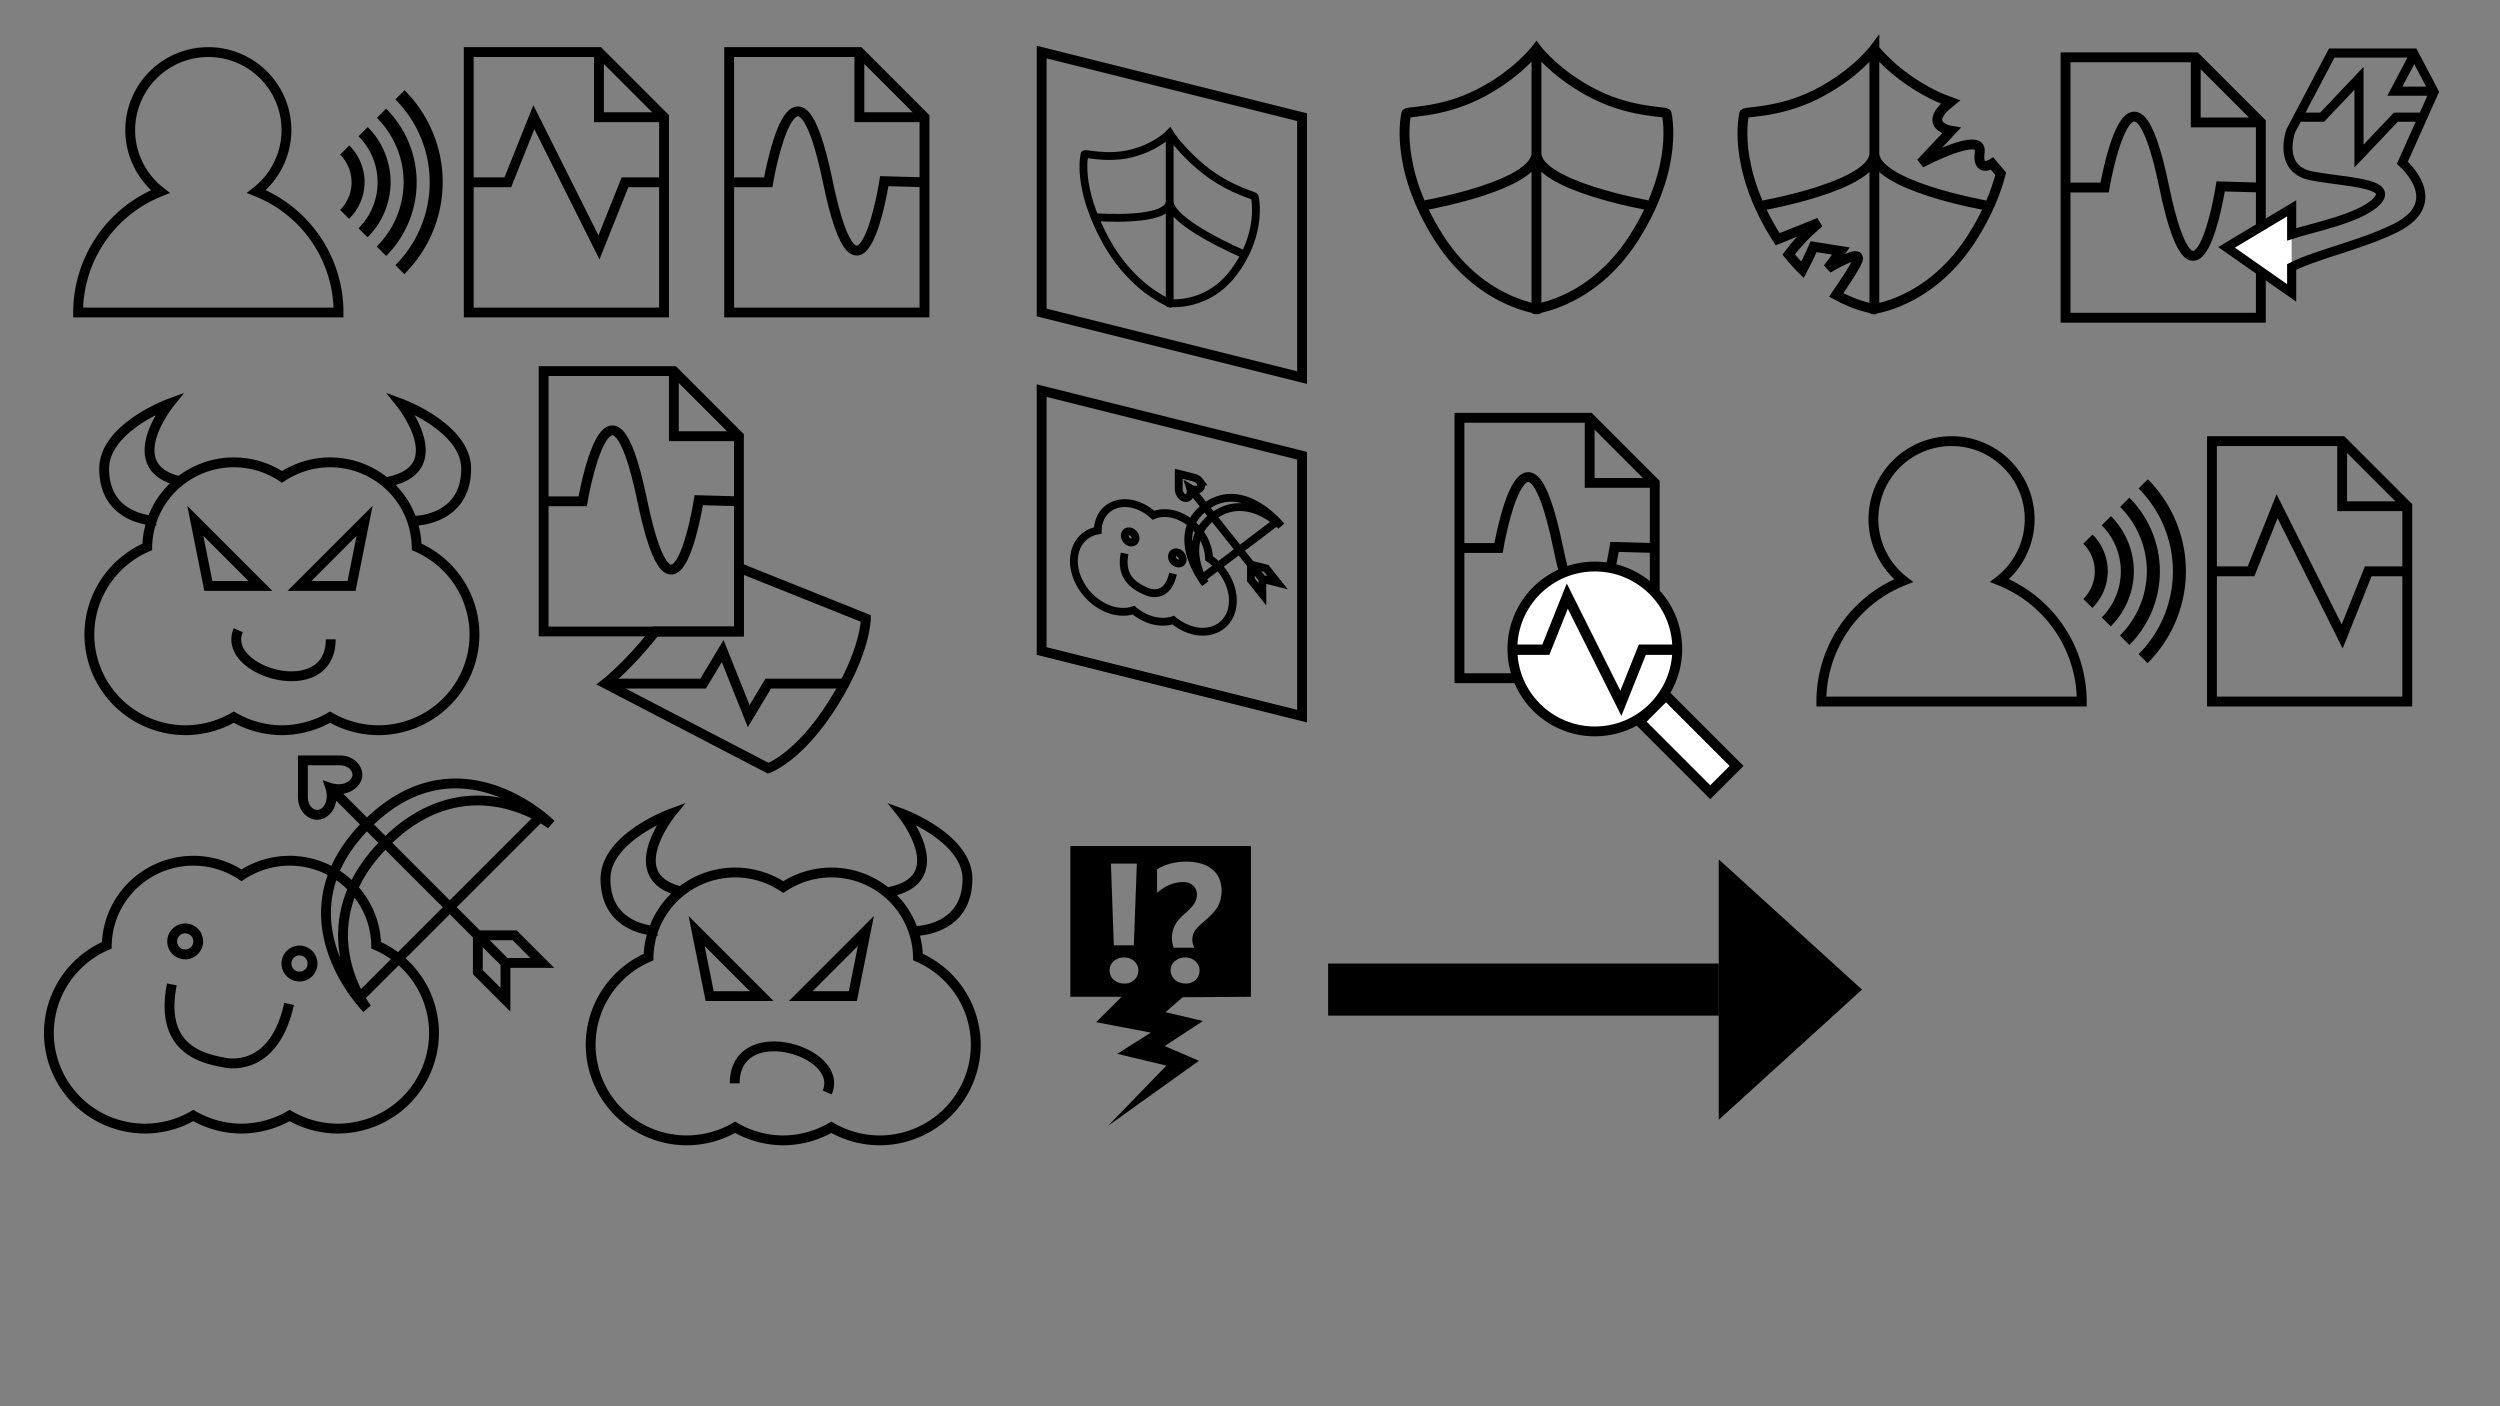 <?xml version="1.0" encoding="UTF-8" standalone="no"?>
<!-- Created with Inkscape (http://www.inkscape.org/) -->

<svg
   width="1920px"
   height="1080px"
   viewBox="0 0 1920 1080"
   version="1.1"
   id="SVGRoot"
   sodipodi:docname="draw1.svg"
   inkscape:version="1.2.2 (732a01da63, 2022-12-09)"
   xmlns:inkscape="http://www.inkscape.org/namespaces/inkscape"
   xmlns:sodipodi="http://sodipodi.sourceforge.net/DTD/sodipodi-0.dtd"
   xmlns="http://www.w3.org/2000/svg"
   xmlns:svg="http://www.w3.org/2000/svg">
  <rect x="0" y="0" width="1920" height="1080" fill="#808080" stroke="none"/>
  <sodipodi:namedview
     id="namedview1595"
     pagecolor="#ffffff"
     bordercolor="#000000"
     borderopacity="0.25"
     inkscape:showpageshadow="2"
     inkscape:pageopacity="0.0"
     inkscape:pagecheckerboard="0"
     inkscape:deskcolor="#d1d1d1"
     inkscape:document-units="px"
     showgrid="true"
     inkscape:zoom="0.5"
     inkscape:cx="888"
     inkscape:cy="504"
     inkscape:window-width="1920"
     inkscape:window-height="1009"
     inkscape:window-x="-8"
     inkscape:window-y="-8"
     inkscape:window-maximized="1"
     inkscape:current-layer="layer1">
    <inkscape:grid
       type="xygrid"
       id="grid1605" />
  </sodipodi:namedview>
  <defs
     id="defs1590" />
  <g
     inkscape:label="图层 1"
     inkscape:groupmode="layer"
     id="layer1">
    <g
       id="g1911"
       inkscape:label="poor_old_user">
      <path
         id="path2178"
         style="fill:none;fill-opacity:1;stroke:#000000;stroke-width:7.559;stroke-opacity:1"
         d="m 160,40 a 60,60 0 0 0 -60,60 60,60 0 0 0 23.111,47.143 A 100,100 0 0 0 60,240 H 260 A 100,100 0 0 0 196.949,147.1 60,60 0 0 0 220,100 60,60 0 0 0 160,40 Z" />
      <path
         id="path2205"
         style="fill:#000000;fill-opacity:1;stroke:none;stroke-width:7.559"
         d="m 310.711,69.289 -7.072,7.072 A 90,90 0 0 1 330,140 90,90 0 0 1 303.639,203.639 l 6.893,6.893 A 100,100 0 0 0 340,140 100,100 0 0 0 310.711,69.289 Z m -14.164,14.164 -7.07,7.07 A 70,70 0 0 1 310,140 70,70 0 0 1 289.309,189.309 l 7.26,7.26 A 80,80 0 0 0 320,140 80,80 0 0 0 296.547,83.453 Z m -14.141,14.141 -7.072,7.072 A 50,50 0 0 1 290,140 50,50 0 0 1 275.355,175.355 l 6.91,6.91 A 60,60 0 0 0 300,140 60,60 0 0 0 282.406,97.594 Z m -14.121,14.121 -7.072,7.072 A 30,30 0 0 1 270,140 a 30,30 0 0 1 -8.787,21.213 l 6.893,6.893 A 40,40 0 0 0 280,140 40,40 0 0 0 268.285,111.715 Z" />
    </g>
    <path
       id="path2911"
       style="fill:none;fill-opacity:1;stroke:#000000;stroke-width:7.559;stroke-opacity:1"
       d="m 360,140 h 30 l 20,-50 50,100 20,-50 h 30 m 0,-50 H 460 V 40 M 360,40 V 240 H 510 V 90 L 460,40 Z"
       inkscape:label="original_sample" />
    <path
       id="path2915"
       style="fill:none;fill-opacity:1;stroke:#000000;stroke-width:7.559;stroke-opacity:1"
       d="m 560,140 h 30 c 0,0 20.631,-121.996 45.676,-0.865 24.811,120 43.459,0 43.459,0 L 710,140 m 0,-50 H 660 V 40 M 560,40 V 240 H 710 V 90 L 660,40 Z"
       inkscape:label="desensitized_sample" />
    <path
       id="path398"
       style="fill:none;stroke:#000000;stroke-width:7.559;stroke-dasharray:none;stroke-opacity:1"
       d="m 183,484 c -14,32 71,57 71,7 m 26,-91 -10,50 h -40 z m -130,0 50,50 h -40 z m 148,-30 c 50,-10 10,-60 10,-60 0,0 50,18.377 50,50 0,40 -40,40 -40,40 M 140,370 c -50,-10 -10,-60 -10,-60 0,0 -50,18.377 -50,50 0,40 40,40 40,40 m 59.544,-44.924 a 66.545,66.127 0 0 0 -66.461,64.964 73.939,73.474 0 0 0 -44.447,67.289 73.939,73.474 0 0 0 73.939,73.474 73.939,73.474 0 0 0 36.97,-10.034 73.939,73.474 0 0 0 36.97,10.034 73.939,73.474 0 0 0 36.97,-10.034 73.939,73.474 0 0 0 36.97,10.034 73.939,73.474 0 0 0 73.939,-73.474 A 73.939,73.474 0 0 0 320,420 66.545,66.127 0 0 0 253.484,355.076 66.545,66.127 0 0 0 216.578,366.266 66.545,66.127 0 0 0 179.544,355.076 Z"
       inkscape:label="malicious_cloud_success" />
    <path
       id="path398-2"
       style="fill:none;stroke:#000000;stroke-width:7.559;stroke-dasharray:none;stroke-opacity:1"
       d="m 635.271,839.002 c 14,-32 -71,-57 -71,-7 M 665,715 l -10,50 H 615 Z M 535,715 l 50,50 h -40 z m 148,-30 c 50,-10 10,-60 10,-60 0,0 50,18.377 50,50 0,40 -40,40 -40,40 M 525,685 c -50,-10 -10,-60 -10,-60 0,0 -50,18.377 -50,50 0,40 40,40 40,40 m 59.544,-44.924 a 66.545,66.127 0 0 0 -66.461,64.964 73.939,73.474 0 0 0 -44.447,67.289 73.939,73.474 0 0 0 73.939,73.474 73.939,73.474 0 0 0 36.97,-10.034 73.939,73.474 0 0 0 36.97,10.034 73.939,73.474 0 0 0 36.97,-10.034 73.939,73.474 0 0 0 36.969,10.034 73.939,73.474 0 0 0 73.939,-73.474 A 73.939,73.474 0 0 0 705,735 66.545,66.127 0 0 0 638.484,670.076 66.545,66.127 0 0 0 601.578,681.266 66.545,66.127 0 0 0 564.544,670.076 Z"
       inkscape:label="malicious_cloud_failure" />
    <path
       id="path2565"
       style="fill:none;stroke:#000000;stroke-width:7.559;stroke-dasharray:none;stroke-opacity:1"
       d="m 271.621,588.261 c -2.401,-2.553 -6.17,-4.303 -10.712,-4.303 h -28.284 v 28.284 c 0,11.18 10.607,17.678 17.678,10.607 7.071,-7.071 3.536,-17.678 3.536,-17.678 0,0 10.607,3.536 17.678,-3.536 4.198,-4.198 3.613,-9.643 0.105,-13.374 z m 95.354,130.047 h 28.284 l 21.213,21.213 h -28.284 v 28.284 l -21.213,-21.213 z M 253.839,605.17 388.189,739.521 M 416.142,626.052 274.72,767.474 M 423.213,633.123 c 0,0 -70.711,-70.711 -141.421,0 -70.711,70.711 0,141.421 0,141.421 0,0 -49.497,-63.64 14.142,-127.279 C 359.573,583.626 423.213,633.123 423.213,633.123 Z M 132,756 c -10,50 24,57 40,60 0,0 38,10 50,-45 m 18,-31 a 10,10 0 0 1 -10,10 10,10 0 0 1 -10,-10 10,10 0 0 1 10,-10 10,10 0 0 1 10,10 z m -87.779,-17 a 10,10 0 0 1 -10,10 10,10 0 0 1 -10,-10 10,10 0 0 1 10,-10 10,10 0 0 1 10,10 z m -3.759,-61.964 A 66.545,66.127 0 0 0 82,726 a 73.939,73.474 0 0 0 -44.447,67.289 73.939,73.474 0 0 0 73.939,73.474 73.939,73.474 0 0 0 36.97,-10.034 73.939,73.474 0 0 0 36.97,10.034 73.939,73.474 0 0 0 36.97,-10.034 73.939,73.474 0 0 0 36.97,10.034 73.939,73.474 0 0 0 73.939,-73.474 73.939,73.474 0 0 0 -44.392,-67.329 66.545,66.127 0 0 0 -66.516,-64.924 66.545,66.127 0 0 0 -36.906,11.19 66.545,66.127 0 0 0 -37.033,-11.19 z"
       inkscape:label="benign_cloud" />
    <g
       id="g6529"
       transform="translate(-60,-30)"
       inkscape:label="stenography_sample">
      <path
         id="path2915-0"
         style="fill:none;fill-opacity:1;stroke:#000000;stroke-width:7.559;stroke-opacity:1"
         d="m 477.5,415 h 30 c 0,0 20.631,-121.996 45.676,-0.865 24.811,120 43.459,0 43.459,0 L 627.5,415 m 0,-50 h -50 v -50 m -100,0 v 200 h 150 V 365 l -50,-50 z" />
      <path
         id="path2890"
         style="fill:none;stroke:#000000;stroke-width:7.559;stroke-dasharray:none;stroke-opacity:1"
         d="m 627.5,466 v 49 H 563.244 C 542.669,541.254 525,555 525,555 l 125,65 c 0,0 23.901,-8.241 50,-50 25,-40 25,-65 25,-65 z" />
      <path
         style="fill:none;stroke:#000000;stroke-width:7.559;stroke-dasharray:none;stroke-opacity:1"
         d="m 525,555 h 75 l 15,-25 20,50 15,-25 h 60"
         id="path3005"
         sodipodi:nodetypes="cccccc" />
    </g>
    <path
       id="path3172-6"
       style="fill:none;stroke:#000000;stroke-width:7.559;stroke-dasharray:none;stroke-opacity:1"
       d="m 1265,157.5 c 0,0 -85,-15 -85,-40 m -85,40 c 0,0 85,-15 85,-40 m 0,-75 v 195 m 0,-200 c 0,0 -15,20 -45,35 -30,15 -56.496,12.632 -55,15 0,0 -10,40 25,95 35,55 85,55 75,55 -10,0 40,-6e-5 75,-55 35,-55 25,-95 25,-95 1.496,-2.368 -25,-1.5e-5 -55,-15 -30,-15 -45,-35 -45,-35 z"
       inkscape:label="benign_model" />
    <g
       id="g6520"
       inkscape:label="guise_benign_model">
      <path
         style="fill:none;stroke:#000000;stroke-width:7.559;stroke-dasharray:none;stroke-opacity:1"
         d="m 800,40 v 200 l 200,50 V 90 Z"
         id="path3099" />
      <path
         id="path3172-6-2"
         style="fill:none;stroke:#000000;stroke-width:6;stroke-dasharray:none;stroke-opacity:1"
         d="m 953.897,194.651 c 0,0 -55.58,-23.701 -55.58,-40.044 m -55.58,12.254 c 0,0 55.58,4.089 55.58,-12.254 m 0,-49.029 v 127.475 m 0,-130.743 c 0,0 -9.808,10.622 -29.425,15.524 -19.616,4.902 -36.942,-0.978 -35.964,0.815 0,0 -6.539,24.514 16.347,66.19 22.886,41.676 55.58,49.849 49.041,48.215 -6.539,-1.635 26.155,6.539 49.041,-23.694 22.886,-30.233 16.347,-58.016 16.347,-58.016 0.978,-1.304 -16.347,-4.087 -35.964,-18.797 -19.617,-14.71 -29.425,-30.236 -29.425,-30.236 z" />
    </g>
    <g
       id="g6524"
       inkscape:label="guise_benign_cloud">
      <path
         style="fill:none;stroke:#000000;stroke-width:7.559;stroke-dasharray:none;stroke-opacity:1"
         d="m 800,300 v 200 l 200,50 V 350 Z"
         id="path3099-3" />
      <path
         id="path2565-7"
         style="fill:none;stroke:#000000;stroke-width:6;stroke-dasharray:none;stroke-opacity:1"
         d="m 921.375,369.695 c -0.991,-1.309 -2.547,-2.426 -4.422,-2.895 l -11.676,-2.919 v 11.76 c 0,4.648 4.378,8.444 7.297,6.234 2.919,-2.21 1.459,-6.985 1.459,-6.985 0,0 4.378,2.565 7.297,0.354 1.733,-1.312 1.492,-3.636 0.043,-5.55 z m 39.362,63.91 11.676,2.919 8.757,11.009 -11.676,-2.919 v 11.76 l -8.757,-11.009 z m -46.703,-58.715 55.46,69.724 m 11.539,-44.292 -58.379,44.204 m 61.298,-40.535 c 0,0 -29.189,-36.697 -58.379,-14.595 -29.189,22.102 0,58.799 0,58.799 0,0 -20.433,-31.568 5.838,-51.46 26.27,-19.892 52.541,7.255 52.541,7.255 z m -120.213,21.036 c -4.128,19.757 9.907,26.176 16.512,29.074 0,0 15.686,8.079 20.64,-13.55 m 7.43,-11.031 a 4.691,3.659 49.375 0 1 -4.128,3.126 4.691,3.659 49.375 0 1 -4.128,-5.19 4.691,3.659 49.375 0 1 4.128,-3.126 4.691,3.659 49.375 0 1 4.128,5.19 z M 872.087,413.394 a 4.691,3.659 49.375 0 1 -4.128,3.126 4.691,3.659 49.375 0 1 -4.128,-5.19 4.691,3.659 49.375 0 1 4.128,-3.126 4.691,3.659 49.375 0 1 4.128,5.19 z m -1.552,-26.151 a 31.129,24.262 48.66 0 0 -27.435,20.151 34.588,26.957 48.66 0 0 -18.348,23.39 34.588,26.957 48.66 0 0 30.522,38.179 34.588,26.957 48.66 0 0 15.261,-0.357 34.588,26.957 48.66 0 0 15.261,7.987 34.588,26.957 48.66 0 0 15.261,-0.357 34.588,26.957 48.66 0 0 15.261,7.987 34.588,26.957 48.66 0 0 30.522,-22.918 34.588,26.957 48.66 0 0 -18.325,-32.575 31.129,24.262 48.66 0 0 -27.458,-33.858 31.129,24.262 48.66 0 0 -15.235,0.844 31.129,24.262 48.66 0 0 -15.287,-8.474 z" />
    </g>
    <g
       aria-label="!?"
       id="text4098"
       style="font-size:120px;stroke:none;stroke-width:6;stroke-opacity:1"
       transform="translate(-292.807,346.807)"
       inkscape:label="being_tricked">
      <path
         id="path4152"
         style="font-weight:bold;-inkscape-font-specification:'sans-serif Bold';stroke:none;stroke-opacity:1"
         d="m 1194.213,381.045 q -1.406,-3.809 -1.406,-7.852 0,-9.902 9.375,-17.812 5.801,-4.922 7.852,-8.203 2.051,-3.281 2.051,-7.09 0,-4.16 -2.93,-6.797 -2.93,-2.695 -7.559,-2.695 -10.84,0 -20.156,8.32 v -18.164 q 9.785,-5.859 22.266,-5.859 12.656,0 19.98,5.859 7.324,5.859 7.324,16.699 0,6.504 -2.871,11.777 -2.871,5.273 -10.547,11.543 -6.152,5.156 -7.617,8.027 -1.465,2.871 -1.465,6.094 0,3.164 1.582,6.152 z m -2.402,17.461 q 0,-4.336 3.281,-7.148 3.281,-2.871 7.969,-2.871 4.512,0 7.734,2.871 3.281,2.812 3.281,7.148 0,4.277 -3.047,7.207 -3.047,2.871 -7.324,2.871 -5.449,0 -8.672,-2.988 -3.223,-2.988 -3.223,-7.09 z m -25.898,-82.09 -2.344,62.812 h -15.351 l -2.227,-62.812 z m -20.977,82.09 q 0,-4.395 3.223,-7.207 3.223,-2.812 7.91,-2.812 4.746,0 7.852,2.871 3.164,2.812 3.164,7.148 0,4.219 -3.047,7.148 -3.047,2.93 -7.324,2.93 -5.391,0 -8.613,-2.93 -3.164,-2.93 -3.164,-7.148 z m -30.098,-95.561 v 115.793 h 39.365 l -19.553,19.494 42.032,8.009 -25.848,16.315 37.773,9.018 -44.792,46.24 69.766,-49.928 -26.265,-11.333 29.319,-19.215 -28.673,-6.802 13.122,-11.461 52.436,-0.337 V 302.945 Z" />
    </g>
    <path
       id="path3172-6-25"
       style="fill:none;stroke:#000000;stroke-width:7.559;stroke-dasharray:none;stroke-opacity:1"
       d="m 1524.524,157.62 c 0,0 -85,-15 -85,-40 m -85,40 c 0,0 85,-15 85,-40 m 0,-75 V 237.62 m -6e-4,-200.001 c 0,0 -15,20 -45,35 -30,15 -56.496,12.632 -55,15 0,0 -10,40 25,95 0.239,0.376 0.484,0.727 0.725,1.098 l 31.908,-12.82 c 0,0 -13.637,11.122 -23.471,24.529 3.494,4.36 7.058,8.275 10.635,11.777 4.807,-9.07 8.551,-17.742 8.551,-17.742 l 20.945,3.332 -9.996,13.33 c 0,0 26.658,-16.186 22.85,-6.189 -1.738,4.562 -9.042,15.759 -16.455,26.594 14.513,7.957 26.145,10.151 29.309,10.762 6.261,-1.21 45.67,-8.58 75,-54.67 11.688,-18.367 18.341,-35.046 22.041,-49.137 l -6.596,-7.811 c 0,-1e-5 -11.902,7.618 -9.521,-9.043 2.38,-16.661 -45.223,8.568 -45.223,8.568 l 23.326,-24.754 c 0,0 -23.652,-3.816 -0.621,-22.123 -4.335,-1.56 -8.82,-3.408 -13.406,-5.701 -30,-15 -45,-35 -45,-35 z m 0,199.67 c -1.21,0.234 -1.62,0.33 0,0.33 1.62,0 1.21,-0.096 0,-0.33 z"
       inkscape:label="adversarial_service" />
    <g
       id="g6515"
       transform="translate(255,-270)"
       inkscape:label="stenography_model">
      <path
         id="path2915-2"
         style="fill:none;fill-opacity:1;stroke:#000000;stroke-width:7.559;stroke-opacity:1"
         d="m 1331.339,414.025 h 30 c 0,0 20.631,-121.996 45.676,-0.865 24.811,120 43.459,0 43.459,0 l 30.865,0.865 m 0,-50 h -50 v -50 m -100,0 v 200 h 150 v -150 l -50,-50 z" />
      <g
         id="g6509">
        <path
           style="fill:#ffffff;fill-opacity:1;stroke:none;stroke-width:7;stroke-dasharray:none;stroke-opacity:1"
           d="m 1505,430 -50,30 50,35 z"
           id="path6498" />
        <path
           id="path6496"
           style="fill:none;fill-opacity:1;stroke:#000000;stroke-width:7;stroke-dasharray:none;stroke-opacity:1"
           d="m 1535.77,310.741 -31.436,59.715 c 0,0 -10.737,29.263 15.666,34.544 25,5 65,5 50,20 -12.982,12.982 -50,20 -65,25 v -20 l -50,30 50,35 v -20 c 20,-10 53.923,-16.962 80,-30 40,-20 5,-50 5,-50 l 24.36,-54.401 -15.717,-29.857 z M 1509.553,360 h 18.862 l 28.293,-29.857 v 59.715 L 1585,360 h 18.862 m 11.856,-20 h -31.436 L 1600,310.143" />
      </g>
    </g>
    <g
       id="g1906"
       inkscape:label="extraction_model">
      <path
         id="path2915-1"
         style="fill:none;fill-opacity:1;stroke:#000000;stroke-width:7.559;stroke-opacity:1"
         d="m 1120.865,420.865 h 30 c 0,0 20.631,-121.996 45.676,-0.865 24.811,120 43.459,0 43.459,0 l 30.865,0.865 m 0,-50 h -50 v -50 m -100,0 v 200 h 150 v -150 l -50,-50 z" />
      <circle
         style="fill:#ffffff;fill-opacity:1;stroke:#000000;stroke-width:7.559;stroke-dasharray:none;stroke-opacity:1"
         id="path1040"
         cx="1224.832"
         cy="498.406"
         r="63.312" />
      <rect
         style="fill:#ffffff;fill-opacity:1;stroke:#000000;stroke-width:7.559;stroke-dasharray:none;stroke-opacity:1"
         id="rect1042"
         width="76.641"
         height="28.562"
         x="1282.352"
         y="-527.1"
         transform="rotate(45)" />
      <path
         style="fill:none;fill-opacity:1;stroke:#000000;stroke-width:7.937;stroke-opacity:1;stroke-dasharray:none"
         d="m 1162.5,498.962 h 24.7 l 16.467,-41.167 41.167,82.333 16.467,-41.167 h 24.7"
         id="path2911-5" />
    </g>
    <g
       id="g4580"
       inkscape:label="original_product">
      <g
         id="g1911-1"
         inkscape:label="poor_old_user"
         transform="translate(1338.787,298.787)">
        <path
           id="path2178-0"
           style="fill:none;fill-opacity:1;stroke:#000000;stroke-width:7.559;stroke-opacity:1"
           d="m 160,40 a 60,60 0 0 0 -60,60 60,60 0 0 0 23.111,47.143 A 100,100 0 0 0 60,240 H 260 A 100,100 0 0 0 196.949,147.1 60,60 0 0 0 220,100 60,60 0 0 0 160,40 Z" />
        <path
           id="path2205-0"
           style="fill:#000000;fill-opacity:1;stroke:none;stroke-width:7.559"
           d="m 310.711,69.289 -7.072,7.072 A 90,90 0 0 1 330,140 90,90 0 0 1 303.639,203.639 l 6.893,6.893 A 100,100 0 0 0 340,140 100,100 0 0 0 310.711,69.289 Z m -14.164,14.164 -7.07,7.07 A 70,70 0 0 1 310,140 70,70 0 0 1 289.309,189.309 l 7.26,7.26 A 80,80 0 0 0 320,140 80,80 0 0 0 296.547,83.453 Z m -14.141,14.141 -7.072,7.072 A 50,50 0 0 1 290,140 50,50 0 0 1 275.355,175.355 l 6.91,6.91 A 60,60 0 0 0 300,140 60,60 0 0 0 282.406,97.594 Z m -14.121,14.121 -7.072,7.072 A 30,30 0 0 1 270,140 a 30,30 0 0 1 -8.787,21.213 l 6.893,6.893 A 40,40 0 0 0 280,140 40,40 0 0 0 268.285,111.715 Z" />
      </g>
      <path
         id="path2911-1"
         style="fill:none;fill-opacity:1;stroke:#000000;stroke-width:7.559;stroke-opacity:1"
         d="m 1698.787,438.787 h 30 l 20,-50 50,100 20,-50 h 30 m 0,-50 h -50 v -50 m -100,0 v 200 h 150 v -150 l -50,-50 z"
         inkscape:label="original_sample" />
    </g>
    <g
       id="g7147"
       inkscape:label="pointing_arrow">
      <rect
         style="fill:#000000;fill-opacity:1;stroke:none;stroke-width:7.937"
         id="rect7138"
         width="300"
         height="40"
         x="1020"
         y="740" />
      <path
         style="fill:#000000;fill-opacity:1;stroke:none;stroke-width:7.937"
         d="M 1320,660 V 860 L 1430,760 Z"
         id="path7140" />
    </g>
  </g>
</svg>
